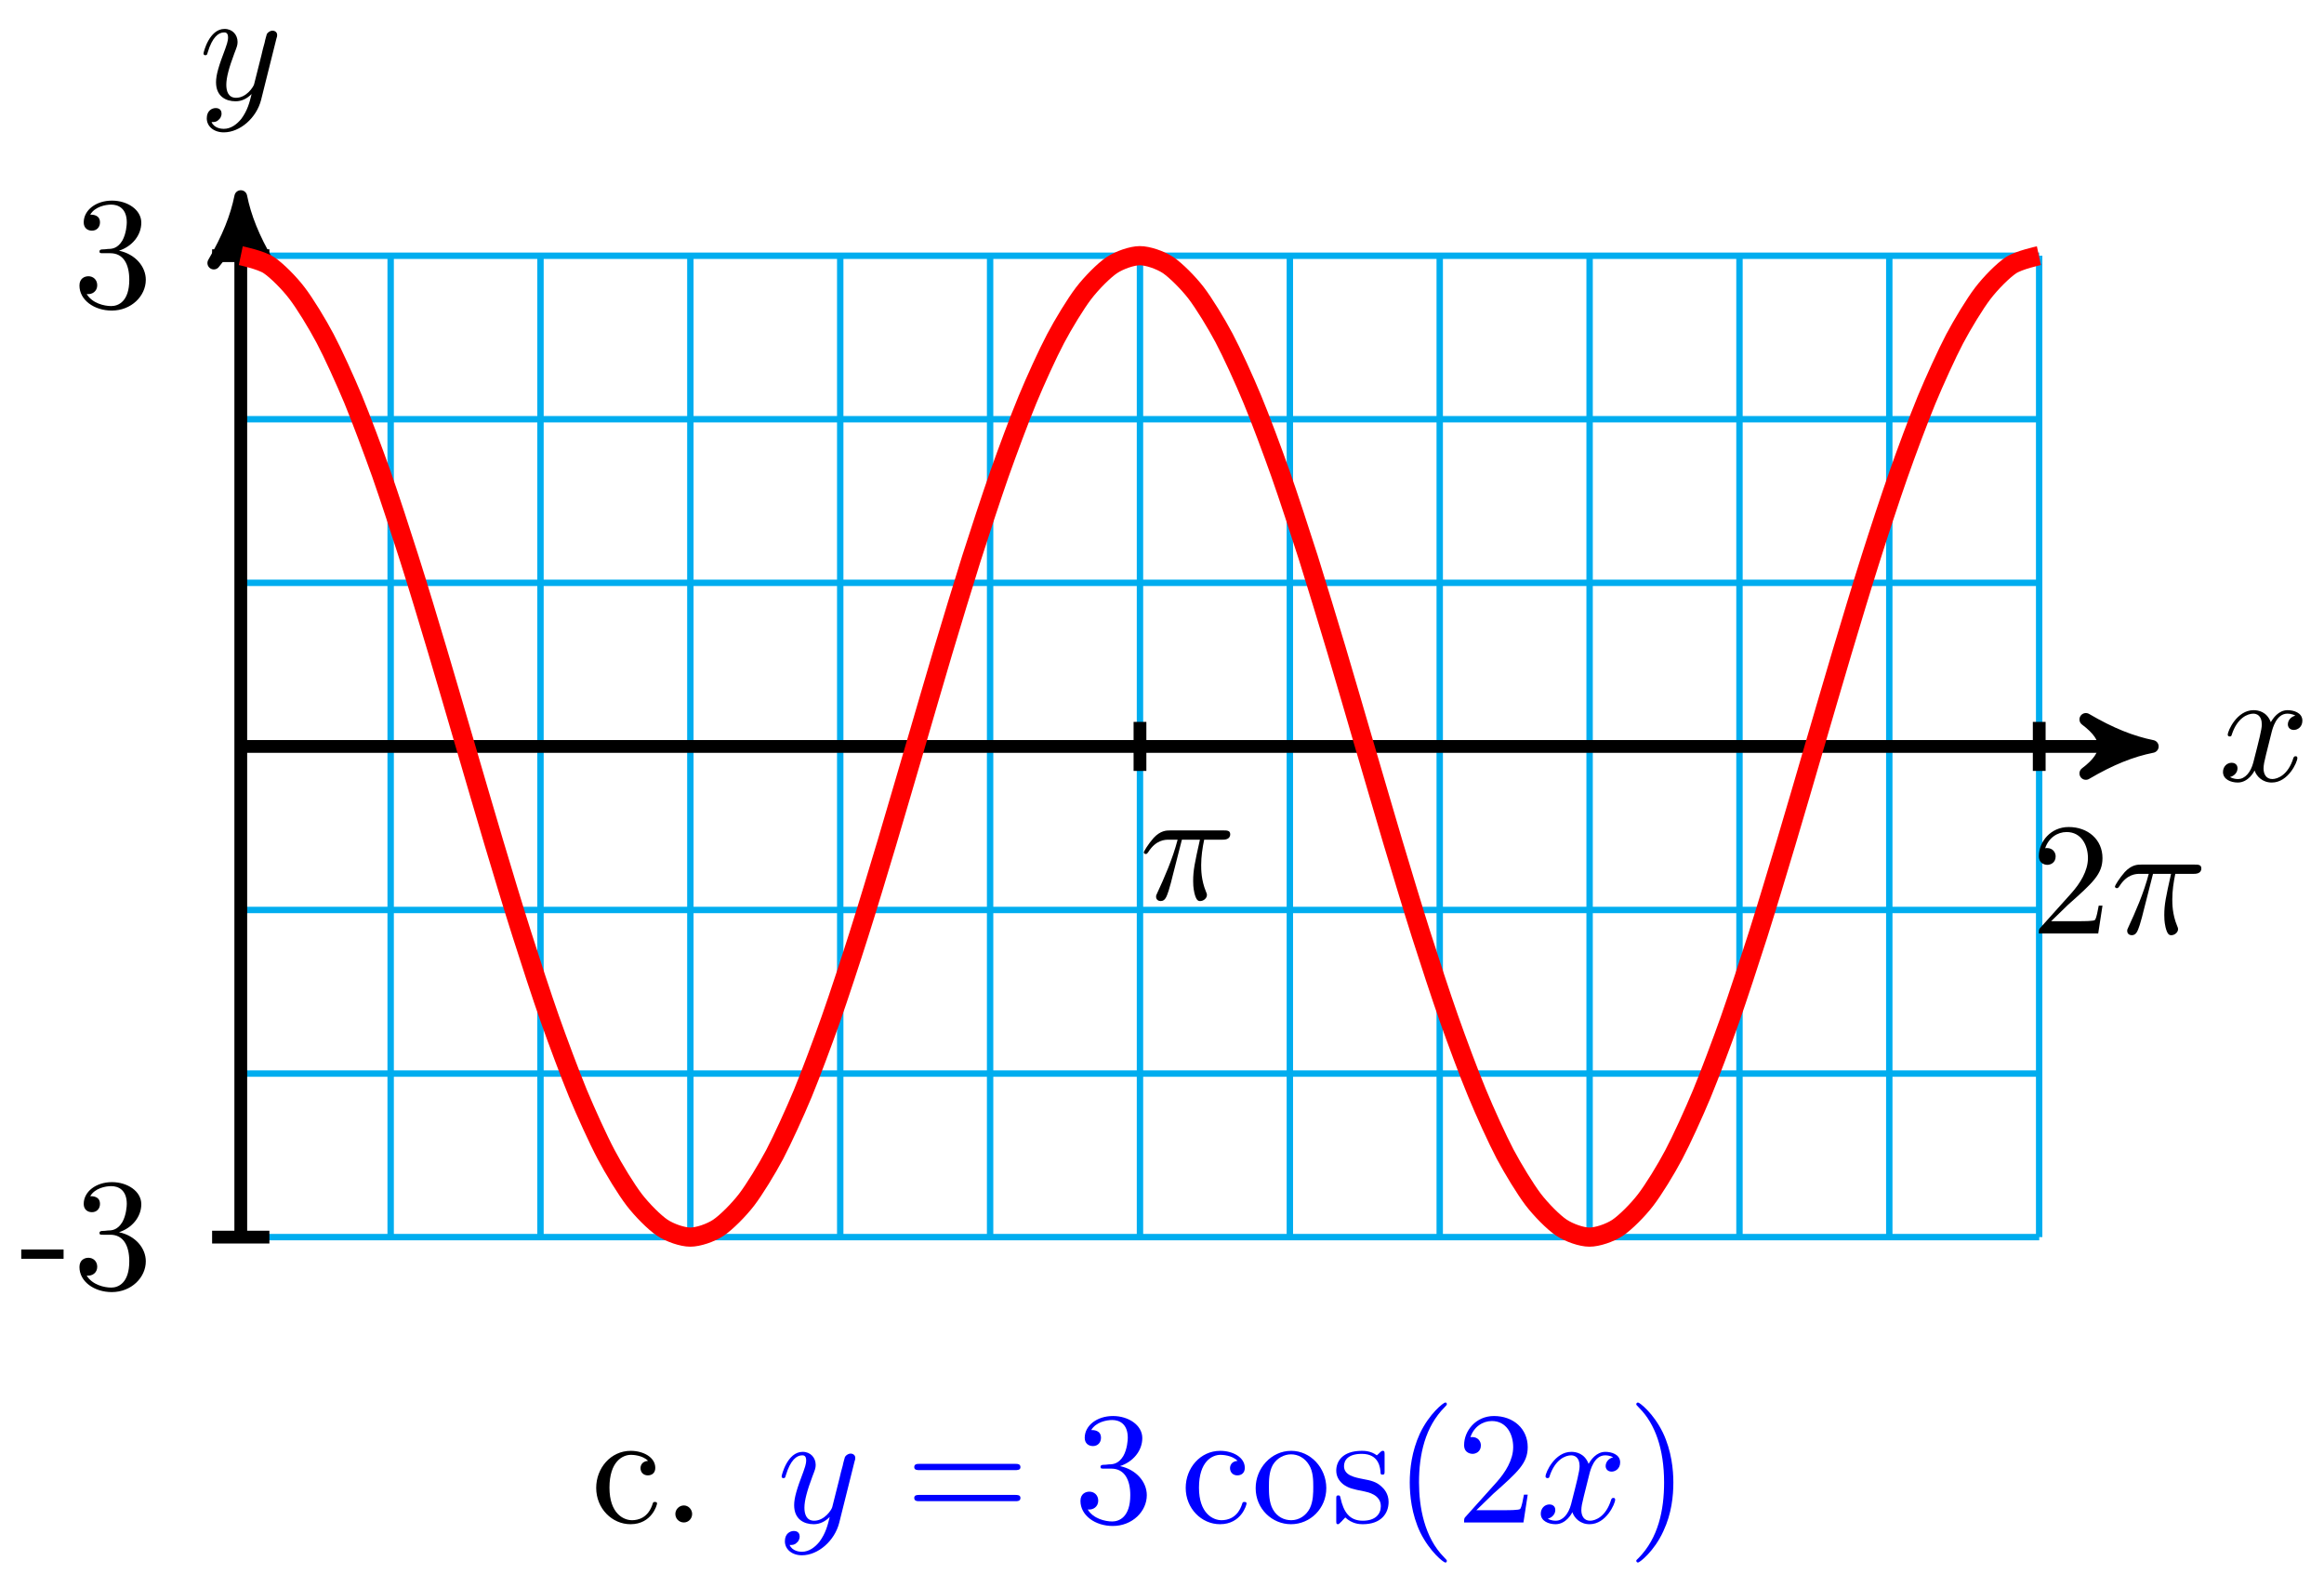 <?xml version="1.0" encoding="UTF-8"?>
<svg xmlns="http://www.w3.org/2000/svg" xmlns:xlink="http://www.w3.org/1999/xlink" width="145pt" height="99pt" viewBox="0 0 145 99" version="1.1">
<defs>
<g>
<symbol overflow="visible" id="glyph0-0">
<path style="stroke:none;" d=""/>
</symbol>
<symbol overflow="visible" id="glyph0-1">
<path style="stroke:none;" d="M 3.328 -3.016 C 3.391 -3.266 3.625 -4.188 4.312 -4.188 C 4.359 -4.188 4.609 -4.188 4.812 -4.062 C 4.531 -4 4.344 -3.766 4.344 -3.516 C 4.344 -3.359 4.453 -3.172 4.719 -3.172 C 4.938 -3.172 5.25 -3.344 5.25 -3.75 C 5.25 -4.266 4.672 -4.406 4.328 -4.406 C 3.75 -4.406 3.406 -3.875 3.281 -3.656 C 3.031 -4.312 2.5 -4.406 2.203 -4.406 C 1.172 -4.406 0.594 -3.125 0.594 -2.875 C 0.594 -2.766 0.703 -2.766 0.719 -2.766 C 0.797 -2.766 0.828 -2.797 0.844 -2.875 C 1.188 -3.938 1.844 -4.188 2.188 -4.188 C 2.375 -4.188 2.719 -4.094 2.719 -3.516 C 2.719 -3.203 2.547 -2.547 2.188 -1.141 C 2.031 -0.531 1.672 -0.109 1.234 -0.109 C 1.172 -0.109 0.953 -0.109 0.734 -0.234 C 0.984 -0.297 1.203 -0.5 1.203 -0.781 C 1.203 -1.047 0.984 -1.125 0.844 -1.125 C 0.531 -1.125 0.297 -0.875 0.297 -0.547 C 0.297 -0.094 0.781 0.109 1.219 0.109 C 1.891 0.109 2.25 -0.594 2.266 -0.641 C 2.391 -0.281 2.75 0.109 3.344 0.109 C 4.375 0.109 4.938 -1.172 4.938 -1.422 C 4.938 -1.531 4.859 -1.531 4.828 -1.531 C 4.734 -1.531 4.719 -1.484 4.688 -1.422 C 4.359 -0.344 3.688 -0.109 3.375 -0.109 C 2.984 -0.109 2.828 -0.422 2.828 -0.766 C 2.828 -0.984 2.875 -1.203 2.984 -1.641 Z M 3.328 -3.016 "/>
</symbol>
<symbol overflow="visible" id="glyph0-2">
<path style="stroke:none;" d="M 4.844 -3.797 C 4.891 -3.938 4.891 -3.953 4.891 -4.031 C 4.891 -4.203 4.75 -4.297 4.594 -4.297 C 4.5 -4.297 4.344 -4.234 4.25 -4.094 C 4.234 -4.031 4.141 -3.734 4.109 -3.547 C 4.031 -3.297 3.969 -3.016 3.906 -2.75 L 3.453 -0.953 C 3.422 -0.812 2.984 -0.109 2.328 -0.109 C 1.828 -0.109 1.719 -0.547 1.719 -0.922 C 1.719 -1.375 1.891 -2 2.219 -2.875 C 2.375 -3.281 2.422 -3.391 2.422 -3.594 C 2.422 -4.031 2.109 -4.406 1.609 -4.406 C 0.656 -4.406 0.297 -2.953 0.297 -2.875 C 0.297 -2.766 0.391 -2.766 0.406 -2.766 C 0.516 -2.766 0.516 -2.797 0.562 -2.953 C 0.844 -3.891 1.234 -4.188 1.578 -4.188 C 1.656 -4.188 1.828 -4.188 1.828 -3.875 C 1.828 -3.625 1.719 -3.359 1.656 -3.172 C 1.25 -2.109 1.078 -1.547 1.078 -1.078 C 1.078 -0.188 1.703 0.109 2.297 0.109 C 2.688 0.109 3.016 -0.062 3.297 -0.344 C 3.172 0.172 3.047 0.672 2.656 1.203 C 2.391 1.531 2.016 1.828 1.562 1.828 C 1.422 1.828 0.969 1.797 0.797 1.406 C 0.953 1.406 1.094 1.406 1.219 1.281 C 1.328 1.203 1.422 1.062 1.422 0.875 C 1.422 0.562 1.156 0.531 1.062 0.531 C 0.828 0.531 0.5 0.688 0.5 1.172 C 0.5 1.672 0.938 2.047 1.562 2.047 C 2.578 2.047 3.609 1.141 3.891 0.016 Z M 4.844 -3.797 "/>
</symbol>
<symbol overflow="visible" id="glyph0-3">
<path style="stroke:none;" d="M 2.641 -3.719 L 3.766 -3.719 C 3.438 -2.25 3.344 -1.812 3.344 -1.141 C 3.344 -1 3.344 -0.734 3.422 -0.391 C 3.531 0.047 3.641 0.109 3.781 0.109 C 3.984 0.109 4.203 -0.062 4.203 -0.266 C 4.203 -0.328 4.203 -0.344 4.141 -0.484 C 3.844 -1.203 3.844 -1.859 3.844 -2.141 C 3.844 -2.656 3.922 -3.203 4.031 -3.719 L 5.156 -3.719 C 5.297 -3.719 5.656 -3.719 5.656 -4.062 C 5.656 -4.297 5.438 -4.297 5.25 -4.297 L 1.906 -4.297 C 1.688 -4.297 1.312 -4.297 0.875 -3.828 C 0.531 -3.438 0.266 -2.984 0.266 -2.938 C 0.266 -2.922 0.266 -2.828 0.391 -2.828 C 0.469 -2.828 0.484 -2.875 0.547 -2.953 C 1.031 -3.719 1.609 -3.719 1.812 -3.719 L 2.375 -3.719 C 2.062 -2.516 1.531 -1.312 1.109 -0.406 C 1.031 -0.25 1.031 -0.234 1.031 -0.156 C 1.031 0.031 1.188 0.109 1.312 0.109 C 1.609 0.109 1.688 -0.172 1.812 -0.531 C 1.953 -1 1.953 -1.016 2.078 -1.516 Z M 2.641 -3.719 "/>
</symbol>
<symbol overflow="visible" id="glyph1-0">
<path style="stroke:none;" d=""/>
</symbol>
<symbol overflow="visible" id="glyph1-1">
<path style="stroke:none;" d="M 2.75 -1.859 L 2.75 -2.438 L 0.109 -2.438 L 0.109 -1.859 Z M 2.75 -1.859 "/>
</symbol>
<symbol overflow="visible" id="glyph1-2">
<path style="stroke:none;" d="M 4.562 -1.703 C 4.562 -2.516 3.922 -3.297 2.891 -3.516 C 3.703 -3.781 4.281 -4.469 4.281 -5.266 C 4.281 -6.078 3.406 -6.641 2.453 -6.641 C 1.453 -6.641 0.688 -6.047 0.688 -5.281 C 0.688 -4.953 0.906 -4.766 1.203 -4.766 C 1.5 -4.766 1.703 -4.984 1.703 -5.281 C 1.703 -5.766 1.234 -5.766 1.094 -5.766 C 1.391 -6.266 2.047 -6.391 2.406 -6.391 C 2.828 -6.391 3.375 -6.172 3.375 -5.281 C 3.375 -5.156 3.344 -4.578 3.094 -4.141 C 2.797 -3.656 2.453 -3.625 2.203 -3.625 C 2.125 -3.609 1.891 -3.594 1.812 -3.594 C 1.734 -3.578 1.672 -3.562 1.672 -3.469 C 1.672 -3.359 1.734 -3.359 1.906 -3.359 L 2.344 -3.359 C 3.156 -3.359 3.531 -2.688 3.531 -1.703 C 3.531 -0.344 2.844 -0.062 2.406 -0.062 C 1.969 -0.062 1.219 -0.234 0.875 -0.812 C 1.219 -0.766 1.531 -0.984 1.531 -1.359 C 1.531 -1.719 1.266 -1.922 0.984 -1.922 C 0.734 -1.922 0.422 -1.781 0.422 -1.344 C 0.422 -0.438 1.344 0.219 2.438 0.219 C 3.656 0.219 4.562 -0.688 4.562 -1.703 Z M 4.562 -1.703 "/>
</symbol>
<symbol overflow="visible" id="glyph1-3">
<path style="stroke:none;" d="M 4.141 -1.188 C 4.141 -1.281 4.031 -1.281 4 -1.281 C 3.922 -1.281 3.891 -1.25 3.875 -1.188 C 3.594 -0.266 2.938 -0.141 2.578 -0.141 C 2.047 -0.141 1.172 -0.562 1.172 -2.172 C 1.172 -3.797 1.984 -4.219 2.516 -4.219 C 2.609 -4.219 3.234 -4.203 3.578 -3.844 C 3.172 -3.812 3.109 -3.516 3.109 -3.391 C 3.109 -3.125 3.297 -2.938 3.562 -2.938 C 3.828 -2.938 4.031 -3.094 4.031 -3.406 C 4.031 -4.078 3.266 -4.469 2.5 -4.469 C 1.25 -4.469 0.344 -3.391 0.344 -2.156 C 0.344 -0.875 1.328 0.109 2.484 0.109 C 3.812 0.109 4.141 -1.094 4.141 -1.188 Z M 4.141 -1.188 "/>
</symbol>
<symbol overflow="visible" id="glyph1-4">
<path style="stroke:none;" d="M 1.906 -0.531 C 1.906 -0.812 1.672 -1.062 1.391 -1.062 C 1.094 -1.062 0.859 -0.812 0.859 -0.531 C 0.859 -0.234 1.094 0 1.391 0 C 1.672 0 1.906 -0.234 1.906 -0.531 Z M 1.906 -0.531 "/>
</symbol>
<symbol overflow="visible" id="glyph2-0">
<path style="stroke:none;" d=""/>
</symbol>
<symbol overflow="visible" id="glyph2-1">
<path style="stroke:none;" d="M 1.266 -0.766 L 2.328 -1.797 C 3.875 -3.172 4.469 -3.703 4.469 -4.703 C 4.469 -5.844 3.578 -6.641 2.359 -6.641 C 1.234 -6.641 0.5 -5.719 0.5 -4.828 C 0.5 -4.281 1 -4.281 1.031 -4.281 C 1.203 -4.281 1.547 -4.391 1.547 -4.812 C 1.547 -5.062 1.359 -5.328 1.016 -5.328 C 0.938 -5.328 0.922 -5.328 0.891 -5.312 C 1.109 -5.969 1.656 -6.328 2.234 -6.328 C 3.141 -6.328 3.562 -5.516 3.562 -4.703 C 3.562 -3.906 3.078 -3.125 2.516 -2.5 L 0.609 -0.375 C 0.5 -0.266 0.5 -0.234 0.5 0 L 4.203 0 L 4.469 -1.734 L 4.234 -1.734 C 4.172 -1.438 4.109 -1 4 -0.844 C 3.938 -0.766 3.281 -0.766 3.062 -0.766 Z M 1.266 -0.766 "/>
</symbol>
<symbol overflow="visible" id="glyph2-2">
<path style="stroke:none;" d="M 6.844 -3.266 C 7 -3.266 7.188 -3.266 7.188 -3.453 C 7.188 -3.656 7 -3.656 6.859 -3.656 L 0.891 -3.656 C 0.75 -3.656 0.562 -3.656 0.562 -3.453 C 0.562 -3.266 0.75 -3.266 0.891 -3.266 Z M 6.859 -1.328 C 7 -1.328 7.188 -1.328 7.188 -1.531 C 7.188 -1.719 7 -1.719 6.844 -1.719 L 0.891 -1.719 C 0.75 -1.719 0.562 -1.719 0.562 -1.531 C 0.562 -1.328 0.75 -1.328 0.891 -1.328 Z M 6.859 -1.328 "/>
</symbol>
<symbol overflow="visible" id="glyph2-3">
<path style="stroke:none;" d="M 2.891 -3.516 C 3.703 -3.781 4.281 -4.469 4.281 -5.266 C 4.281 -6.078 3.406 -6.641 2.453 -6.641 C 1.453 -6.641 0.688 -6.047 0.688 -5.281 C 0.688 -4.953 0.906 -4.766 1.203 -4.766 C 1.5 -4.766 1.703 -4.984 1.703 -5.281 C 1.703 -5.766 1.234 -5.766 1.094 -5.766 C 1.391 -6.266 2.047 -6.391 2.406 -6.391 C 2.828 -6.391 3.375 -6.172 3.375 -5.281 C 3.375 -5.156 3.344 -4.578 3.094 -4.141 C 2.797 -3.656 2.453 -3.625 2.203 -3.625 C 2.125 -3.609 1.891 -3.594 1.812 -3.594 C 1.734 -3.578 1.672 -3.562 1.672 -3.469 C 1.672 -3.359 1.734 -3.359 1.906 -3.359 L 2.344 -3.359 C 3.156 -3.359 3.531 -2.688 3.531 -1.703 C 3.531 -0.344 2.844 -0.062 2.406 -0.062 C 1.969 -0.062 1.219 -0.234 0.875 -0.812 C 1.219 -0.766 1.531 -0.984 1.531 -1.359 C 1.531 -1.719 1.266 -1.922 0.984 -1.922 C 0.734 -1.922 0.422 -1.781 0.422 -1.344 C 0.422 -0.438 1.344 0.219 2.438 0.219 C 3.656 0.219 4.562 -0.688 4.562 -1.703 C 4.562 -2.516 3.922 -3.297 2.891 -3.516 Z M 2.891 -3.516 "/>
</symbol>
<symbol overflow="visible" id="glyph2-4">
<path style="stroke:none;" d="M 1.172 -2.172 C 1.172 -3.797 1.984 -4.219 2.516 -4.219 C 2.609 -4.219 3.234 -4.203 3.578 -3.844 C 3.172 -3.812 3.109 -3.516 3.109 -3.391 C 3.109 -3.125 3.297 -2.938 3.562 -2.938 C 3.828 -2.938 4.031 -3.094 4.031 -3.406 C 4.031 -4.078 3.266 -4.469 2.5 -4.469 C 1.25 -4.469 0.344 -3.391 0.344 -2.156 C 0.344 -0.875 1.328 0.109 2.484 0.109 C 3.812 0.109 4.141 -1.094 4.141 -1.188 C 4.141 -1.281 4.031 -1.281 4 -1.281 C 3.922 -1.281 3.891 -1.25 3.875 -1.188 C 3.594 -0.266 2.938 -0.141 2.578 -0.141 C 2.047 -0.141 1.172 -0.562 1.172 -2.172 Z M 1.172 -2.172 "/>
</symbol>
<symbol overflow="visible" id="glyph2-5">
<path style="stroke:none;" d="M 4.688 -2.141 C 4.688 -3.406 3.703 -4.469 2.5 -4.469 C 1.25 -4.469 0.281 -3.375 0.281 -2.141 C 0.281 -0.844 1.312 0.109 2.484 0.109 C 3.688 0.109 4.688 -0.875 4.688 -2.141 Z M 2.5 -0.141 C 2.062 -0.141 1.625 -0.344 1.359 -0.812 C 1.109 -1.25 1.109 -1.859 1.109 -2.219 C 1.109 -2.609 1.109 -3.141 1.344 -3.578 C 1.609 -4.031 2.078 -4.25 2.484 -4.25 C 2.922 -4.25 3.344 -4.031 3.609 -3.594 C 3.875 -3.172 3.875 -2.594 3.875 -2.219 C 3.875 -1.859 3.875 -1.312 3.656 -0.875 C 3.422 -0.422 2.984 -0.141 2.5 -0.141 Z M 2.5 -0.141 "/>
</symbol>
<symbol overflow="visible" id="glyph2-6">
<path style="stroke:none;" d="M 2.078 -1.938 C 2.297 -1.891 3.109 -1.734 3.109 -1.016 C 3.109 -0.516 2.766 -0.109 1.984 -0.109 C 1.141 -0.109 0.781 -0.672 0.594 -1.531 C 0.562 -1.656 0.562 -1.688 0.453 -1.688 C 0.328 -1.688 0.328 -1.625 0.328 -1.453 L 0.328 -0.125 C 0.328 0.047 0.328 0.109 0.438 0.109 C 0.484 0.109 0.5 0.094 0.688 -0.094 C 0.703 -0.109 0.703 -0.125 0.891 -0.312 C 1.328 0.094 1.781 0.109 1.984 0.109 C 3.125 0.109 3.594 -0.562 3.594 -1.281 C 3.594 -1.797 3.297 -2.109 3.172 -2.219 C 2.844 -2.547 2.453 -2.625 2.031 -2.703 C 1.469 -2.812 0.812 -2.938 0.812 -3.516 C 0.812 -3.875 1.062 -4.281 1.922 -4.281 C 3.016 -4.281 3.078 -3.375 3.094 -3.078 C 3.094 -2.984 3.188 -2.984 3.203 -2.984 C 3.344 -2.984 3.344 -3.031 3.344 -3.219 L 3.344 -4.234 C 3.344 -4.391 3.344 -4.469 3.234 -4.469 C 3.188 -4.469 3.156 -4.469 3.031 -4.344 C 3 -4.312 2.906 -4.219 2.859 -4.188 C 2.484 -4.469 2.078 -4.469 1.922 -4.469 C 0.703 -4.469 0.328 -3.797 0.328 -3.234 C 0.328 -2.891 0.484 -2.609 0.75 -2.391 C 1.078 -2.141 1.359 -2.078 2.078 -1.938 Z M 2.078 -1.938 "/>
</symbol>
<symbol overflow="visible" id="glyph2-7">
<path style="stroke:none;" d="M 3.297 2.391 C 3.297 2.359 3.297 2.344 3.125 2.172 C 1.891 0.922 1.562 -0.969 1.562 -2.5 C 1.562 -4.234 1.938 -5.969 3.172 -7.203 C 3.297 -7.328 3.297 -7.344 3.297 -7.375 C 3.297 -7.453 3.266 -7.484 3.203 -7.484 C 3.094 -7.484 2.203 -6.797 1.609 -5.531 C 1.109 -4.438 0.984 -3.328 0.984 -2.5 C 0.984 -1.719 1.094 -0.516 1.641 0.625 C 2.25 1.844 3.094 2.5 3.203 2.5 C 3.266 2.5 3.297 2.469 3.297 2.391 Z M 3.297 2.391 "/>
</symbol>
<symbol overflow="visible" id="glyph2-8">
<path style="stroke:none;" d="M 2.875 -2.5 C 2.875 -3.266 2.766 -4.469 2.219 -5.609 C 1.625 -6.828 0.766 -7.484 0.672 -7.484 C 0.609 -7.484 0.562 -7.438 0.562 -7.375 C 0.562 -7.344 0.562 -7.328 0.75 -7.141 C 1.734 -6.156 2.297 -4.578 2.297 -2.5 C 2.297 -0.781 1.938 0.969 0.703 2.219 C 0.562 2.344 0.562 2.359 0.562 2.391 C 0.562 2.453 0.609 2.5 0.672 2.5 C 0.766 2.5 1.672 1.812 2.25 0.547 C 2.766 -0.547 2.875 -1.656 2.875 -2.5 Z M 2.875 -2.5 "/>
</symbol>
</g>
</defs>
<g id="surface1">
<path style="fill:none;stroke-width:0.399;stroke-linecap:butt;stroke-linejoin:miter;stroke:rgb(0%,67.839%,93.729%);stroke-opacity:1;stroke-miterlimit:10;" d="M 0.001 -30.613 L 112.21 -30.613 M 0.001 -20.411 L 112.21 -20.411 M 0.001 -10.204 L 112.21 -10.204 M 0.001 -0.002 L 112.21 -0.002 M 0.001 10.205 L 112.21 10.205 M 0.001 20.411 L 112.21 20.411 M 0.001 30.61 L 112.21 30.61 M 0.001 -30.613 L 0.001 30.614 M 9.352 -30.613 L 9.352 30.614 M 18.7 -30.613 L 18.7 30.614 M 28.051 -30.613 L 28.051 30.614 M 37.402 -30.613 L 37.402 30.614 M 46.753 -30.613 L 46.753 30.614 M 56.104 -30.613 L 56.104 30.614 M 65.455 -30.613 L 65.455 30.614 M 74.806 -30.613 L 74.806 30.614 M 84.157 -30.613 L 84.157 30.614 M 93.508 -30.613 L 93.508 30.614 M 102.855 -30.613 L 102.855 30.614 M 112.206 -30.613 L 112.206 30.614 " transform="matrix(1,0,0,-1,15.022,46.565)"/>
<path style="fill:none;stroke-width:0.797;stroke-linecap:butt;stroke-linejoin:miter;stroke:rgb(0%,0%,0%);stroke-opacity:1;stroke-miterlimit:10;" d="M 0.001 -0.002 L 118.217 -0.002 " transform="matrix(1,0,0,-1,15.022,46.565)"/>
<path style="fill-rule:nonzero;fill:rgb(0%,0%,0%);fill-opacity:1;stroke-width:0.797;stroke-linecap:butt;stroke-linejoin:round;stroke:rgb(0%,0%,0%);stroke-opacity:1;stroke-miterlimit:10;" d="M 1.038 -0.002 C -0.259 0.26 -1.556 0.776 -3.106 1.682 C -1.556 0.518 -1.556 -0.517 -3.106 -1.685 C -1.556 -0.775 -0.259 -0.26 1.038 -0.002 Z M 1.038 -0.002 " transform="matrix(1,0,0,-1,133.247,46.565)"/>
<g style="fill:rgb(0%,0%,0%);fill-opacity:1;">
  <use xlink:href="#glyph0-1" x="138.401" y="48.71"/>
</g>
<path style="fill:none;stroke-width:0.797;stroke-linecap:butt;stroke-linejoin:miter;stroke:rgb(0%,0%,0%);stroke-opacity:1;stroke-miterlimit:10;" d="M 0.001 -30.613 L 0.001 33.262 " transform="matrix(1,0,0,-1,15.022,46.565)"/>
<path style="fill-rule:nonzero;fill:rgb(0%,0%,0%);fill-opacity:1;stroke-width:0.797;stroke-linecap:butt;stroke-linejoin:round;stroke:rgb(0%,0%,0%);stroke-opacity:1;stroke-miterlimit:10;" d="M 1.035 -0.001 C -0.257 0.26 -1.554 0.776 -3.109 1.682 C -1.554 0.518 -1.554 -0.517 -3.109 -1.685 C -1.554 -0.779 -0.257 -0.259 1.035 -0.001 Z M 1.035 -0.001 " transform="matrix(0,-1,-1,0,15.022,13.301)"/>
<g style="fill:rgb(0%,0%,0%);fill-opacity:1;">
  <use xlink:href="#glyph0-2" x="12.401" y="6.21"/>
</g>
<path style="fill:none;stroke-width:0.797;stroke-linecap:butt;stroke-linejoin:miter;stroke:rgb(0%,0%,0%);stroke-opacity:1;stroke-miterlimit:10;" d="M 1.786 -30.613 L -1.788 -30.613 " transform="matrix(1,0,0,-1,15.022,46.565)"/>
<g style="fill:rgb(0%,0%,0%);fill-opacity:1;">
  <use xlink:href="#glyph1-1" x="1.217" y="80.389"/>
  <use xlink:href="#glyph1-2" x="4.535" y="80.389"/>
</g>
<path style="fill:none;stroke-width:0.797;stroke-linecap:butt;stroke-linejoin:miter;stroke:rgb(0%,0%,0%);stroke-opacity:1;stroke-miterlimit:10;" d="M 1.786 30.614 L -1.788 30.614 " transform="matrix(1,0,0,-1,15.022,46.565)"/>
<g style="fill:rgb(0%,0%,0%);fill-opacity:1;">
  <use xlink:href="#glyph1-2" x="4.535" y="19.156"/>
</g>
<path style="fill:none;stroke-width:0.797;stroke-linecap:butt;stroke-linejoin:miter;stroke:rgb(0%,0%,0%);stroke-opacity:1;stroke-miterlimit:10;" d="M 56.104 1.529 L 56.104 -1.529 " transform="matrix(1,0,0,-1,15.022,46.565)"/>
<g style="fill:rgb(0%,0%,0%);fill-opacity:1;">
  <use xlink:href="#glyph0-3" x="71.1" y="56.104"/>
</g>
<path style="fill:none;stroke-width:0.797;stroke-linecap:butt;stroke-linejoin:miter;stroke:rgb(0%,0%,0%);stroke-opacity:1;stroke-miterlimit:10;" d="M 112.21 1.529 L 112.21 -1.529 " transform="matrix(1,0,0,-1,15.022,46.565)"/>
<g style="fill:rgb(0%,0%,0%);fill-opacity:1;">
  <use xlink:href="#glyph2-1" x="126.71" y="58.235"/>
</g>
<g style="fill:rgb(0%,0%,0%);fill-opacity:1;">
  <use xlink:href="#glyph0-3" x="131.691" y="58.235"/>
</g>
<path style="fill:none;stroke-width:1.196;stroke-linecap:butt;stroke-linejoin:miter;stroke:rgb(100%,0%,0%);stroke-opacity:1;stroke-miterlimit:10;" d="M 0.001 30.614 C 0.001 30.614 1.267 30.348 1.751 30.024 C 2.24 29.7 3.021 28.919 3.505 28.282 C 3.993 27.649 4.771 26.376 5.259 25.454 C 5.747 24.536 6.524 22.821 7.013 21.65 C 7.497 20.478 8.278 18.388 8.767 17.013 C 9.251 15.634 10.032 13.252 10.516 11.72 C 11.005 10.189 11.786 7.603 12.27 5.978 C 12.758 4.354 13.536 1.662 14.024 0.006 C 14.512 -1.65 15.29 -4.337 15.778 -5.962 C 16.262 -7.587 17.043 -10.173 17.532 -11.704 C 18.016 -13.235 18.797 -15.622 19.282 -16.997 C 19.77 -18.376 20.551 -20.466 21.035 -21.641 C 21.524 -22.813 22.301 -24.528 22.789 -25.446 C 23.273 -26.368 24.055 -27.641 24.543 -28.278 C 25.027 -28.91 25.808 -29.699 26.297 -30.024 C 26.781 -30.348 27.562 -30.613 28.047 -30.613 C 28.535 -30.613 29.316 -30.352 29.8 -30.028 C 30.289 -29.703 31.066 -28.922 31.554 -28.289 C 32.039 -27.657 32.82 -26.383 33.308 -25.465 C 33.792 -24.543 34.574 -22.833 35.062 -21.661 C 35.546 -20.489 36.327 -18.399 36.812 -17.024 C 37.3 -15.645 38.081 -13.263 38.566 -11.732 C 39.054 -10.204 39.831 -7.619 40.319 -5.994 C 40.804 -4.369 41.585 -1.677 42.073 -0.021 C 42.557 1.635 43.339 4.322 43.823 5.951 C 44.311 7.576 45.092 10.162 45.577 11.693 C 46.065 13.224 46.846 15.607 47.331 16.986 C 47.819 18.365 48.596 20.458 49.084 21.63 C 49.569 22.802 50.35 24.517 50.838 25.438 C 51.323 26.36 52.104 27.638 52.588 28.27 C 53.076 28.907 53.858 29.696 54.342 30.02 C 54.83 30.344 55.611 30.614 56.096 30.614 C 56.584 30.614 57.361 30.352 57.85 30.032 C 58.334 29.708 59.115 28.927 59.603 28.294 C 60.088 27.661 60.869 26.391 61.353 25.474 C 61.841 24.552 62.623 22.841 63.107 21.669 C 63.595 20.501 64.373 18.411 64.861 17.036 C 65.349 15.658 66.126 13.279 66.615 11.748 C 67.099 10.217 67.88 7.631 68.368 6.006 C 68.853 4.381 69.634 1.694 70.118 0.037 C 70.607 -1.619 71.388 -4.31 71.872 -5.935 C 72.36 -7.56 73.138 -10.146 73.626 -11.681 C 74.114 -13.212 74.891 -15.595 75.38 -16.974 C 75.864 -18.352 76.645 -20.446 77.134 -21.618 C 77.618 -22.794 78.399 -24.508 78.883 -25.43 C 79.372 -26.352 80.153 -27.629 80.637 -28.266 C 81.125 -28.903 81.903 -29.692 82.391 -30.016 C 82.879 -30.344 83.657 -30.613 84.145 -30.613 C 84.629 -30.617 85.41 -30.356 85.899 -30.035 C 86.383 -29.711 87.164 -28.934 87.649 -28.301 C 88.137 -27.668 88.918 -26.399 89.402 -25.481 C 89.891 -24.563 90.668 -22.852 91.156 -21.68 C 91.64 -20.512 92.422 -18.423 92.91 -17.048 C 93.394 -15.673 94.175 -13.29 94.664 -11.759 C 95.148 -10.232 95.929 -7.646 96.414 -6.021 C 96.902 -4.396 97.683 -1.709 98.167 -0.053 C 98.656 1.604 99.433 4.295 99.921 5.92 C 100.406 7.545 101.187 10.134 101.675 11.666 C 102.159 13.197 102.941 15.583 103.429 16.962 C 103.913 18.341 104.694 20.435 105.179 21.607 C 105.667 22.782 106.448 24.501 106.933 25.423 C 107.421 26.345 108.198 27.626 108.686 28.262 C 109.171 28.899 109.952 29.688 110.44 30.012 C 110.924 30.341 112.19 30.614 112.19 30.614 " transform="matrix(1,0,0,-1,15.022,46.565)"/>
<g style="fill:rgb(0%,0%,0%);fill-opacity:1;">
  <use xlink:href="#glyph1-3" x="36.854" y="94.98"/>
  <use xlink:href="#glyph1-4" x="41.278" y="94.98"/>
</g>
<g style="fill:rgb(0%,0%,100%);fill-opacity:1;">
  <use xlink:href="#glyph0-2" x="48.471" y="94.98"/>
</g>
<g style="fill:rgb(0%,0%,100%);fill-opacity:1;">
  <use xlink:href="#glyph2-2" x="56.48" y="94.98"/>
</g>
<g style="fill:rgb(0%,0%,100%);fill-opacity:1;">
  <use xlink:href="#glyph2-3" x="66.99" y="94.98"/>
</g>
<g style="fill:rgb(0%,0%,100%);fill-opacity:1;">
  <use xlink:href="#glyph2-4" x="73.635" y="94.98"/>
  <use xlink:href="#glyph2-5" x="78.063" y="94.98"/>
  <use xlink:href="#glyph2-6" x="83.044" y="94.98"/>
  <use xlink:href="#glyph2-7" x="86.974" y="94.98"/>
  <use xlink:href="#glyph2-1" x="90.849" y="94.98"/>
</g>
<g style="fill:rgb(0%,0%,100%);fill-opacity:1;">
  <use xlink:href="#glyph0-1" x="95.836" y="94.98"/>
</g>
<g style="fill:rgb(0%,0%,100%);fill-opacity:1;">
  <use xlink:href="#glyph2-8" x="101.53" y="94.98"/>
</g>
</g>
</svg>
